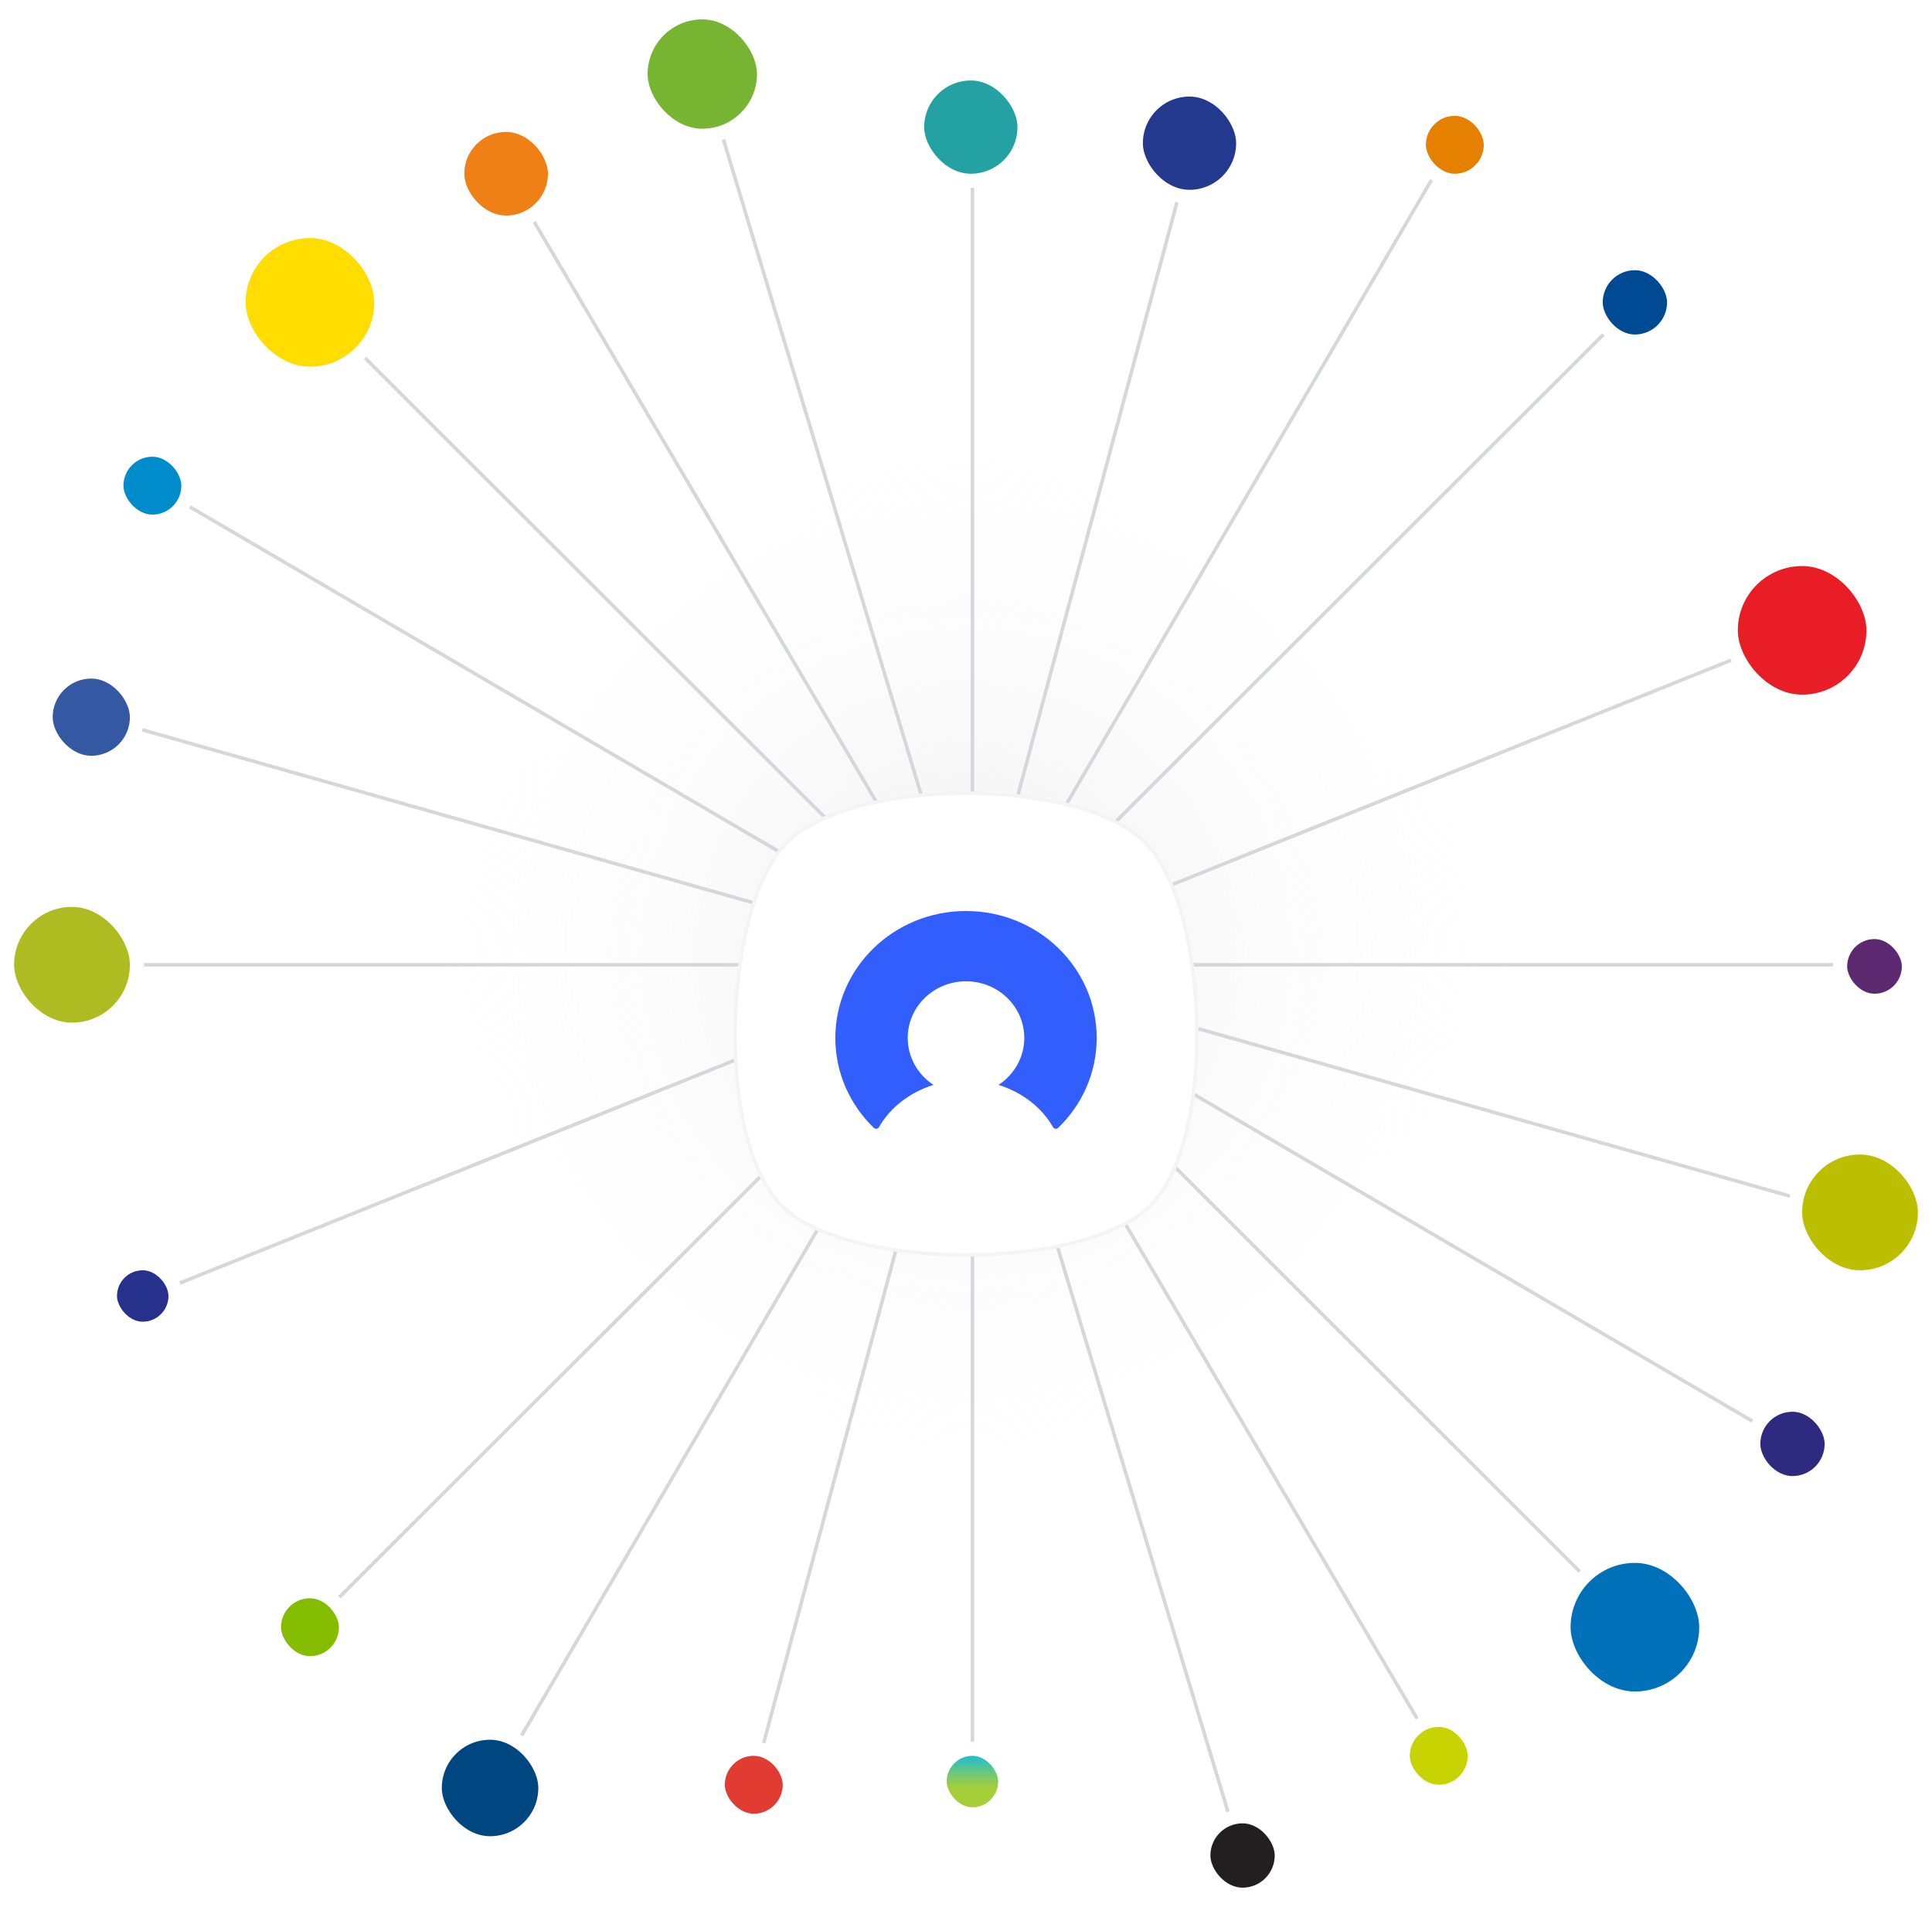 <svg width="548" height="541" viewBox="0 0 548 541" fill="none" xmlns="http://www.w3.org/2000/svg">
<circle cx="274" cy="270.5" r="160" fill="url(#paint0_radial_970_18555)" fill-opacity="0.5"/>
<path d="M511.451 179.611C511.707 179.508 511.832 179.217 511.729 178.961C511.625 178.705 511.334 178.58 511.078 178.683L511.451 179.611ZM40.581 368.706L511.451 179.611L511.078 178.683L40.208 367.778L40.581 368.706Z" fill="#D6D7DB"/>
<path d="M531.233 274.193C531.51 274.193 531.733 273.969 531.733 273.693C531.733 273.417 531.51 273.193 531.233 273.193L531.233 274.193ZM20.422 274.193L531.233 274.193L531.233 273.193L20.422 273.193L20.422 274.193Z" fill="#D6D7DB"/>
<path d="M276.328 40.963C276.328 40.687 276.104 40.463 275.828 40.463C275.552 40.463 275.328 40.687 275.328 40.963L276.328 40.963ZM276.328 506.43L276.328 40.963L275.328 40.963L275.328 506.43L276.328 506.43Z" fill="#D6D7DB"/>
<path d="M138.967 506.712C138.828 506.95 138.918 507.236 139.17 507.35C139.421 507.464 139.738 507.364 139.877 507.125L138.967 506.712ZM411.779 40.254L138.967 506.712L139.877 507.125L412.69 40.668L411.779 40.254Z" fill="#D6D7DB"/>
<path d="M200.089 20.899C200.01 20.634 199.727 20.472 199.459 20.536C199.19 20.6 199.037 20.866 199.117 21.13L200.089 20.899ZM352.537 526.263L200.089 20.899L199.117 21.13L351.564 526.495L352.537 526.263Z" fill="#D6D7DB"/>
<path d="M143.634 48.586C143.494 48.348 143.187 48.269 142.949 48.409C142.711 48.549 142.632 48.855 142.772 49.093L143.634 48.586ZM408.882 498.299L143.634 48.586L142.772 49.093L408.02 498.806L408.882 498.299Z" fill="#D6D7DB"/>
<path d="M464.199 86.2C464.394 86.004 464.394 85.688 464.199 85.493C464.003 85.298 463.687 85.298 463.491 85.493L464.199 86.2ZM88.162 461.898L464.199 86.2L463.491 85.493L87.455 461.191L88.162 461.898Z" fill="#D6D7DB"/>
<path d="M88.163 85.493C87.968 85.298 87.651 85.298 87.456 85.493C87.26 85.688 87.26 86.004 87.456 86.2L88.163 85.493ZM464.199 461.191L88.163 85.493L87.456 86.2L463.492 461.898L464.199 461.191Z" fill="#D6D7DB"/>
<path d="M338.725 41.092C338.797 40.826 338.638 40.551 338.372 40.48C338.105 40.409 337.831 40.567 337.759 40.834L338.725 41.092ZM213.891 506.56L338.725 41.092L337.759 40.834L212.925 506.301L213.891 506.56Z" fill="#D6D7DB"/>
<path d="M26.383 202.562C26.117 202.486 25.841 202.641 25.765 202.906C25.69 203.172 25.844 203.448 26.11 203.524L26.383 202.562ZM525.547 343.864L26.383 202.562L26.11 203.524L525.274 344.826L525.547 343.864Z" fill="#D6D7DB"/>
<path d="M43.138 136.948C42.9 136.809 42.594 136.889 42.454 137.127C42.314 137.365 42.394 137.671 42.633 137.811L43.138 136.948ZM509.024 409.579L43.138 136.948L42.633 137.811L508.519 410.442L509.024 409.579Z" fill="#D6D7DB"/>
<rect x="181.695" y="3.5" width="35.014" height="35.015" rx="17.507" fill="#77B431"/>
<rect x="181.695" y="3.5" width="35.014" height="35.015" rx="17.507" stroke="white" stroke-width="4"/>
<rect x="260.143" y="20.832" width="30.453" height="30.454" rx="15.226" fill="#24A1A3"/>
<rect x="260.143" y="20.832" width="30.453" height="30.454" rx="15.226" stroke="white" stroke-width="4"/>
<rect x="322.17" y="25.393" width="30.453" height="30.454" rx="15.226" fill="#22398E"/>
<rect x="322.17" y="25.393" width="30.453" height="30.454" rx="15.226" stroke="white" stroke-width="4"/>
<rect x="402.439" y="30.866" width="20.419" height="20.419" rx="10.21" fill="#E68000"/>
<rect x="402.439" y="30.866" width="20.419" height="20.419" rx="10.21" stroke="white" stroke-width="4"/>
<rect x="452.607" y="74.653" width="22.243" height="22.243" rx="11.122" fill="#004A93"/>
<rect x="452.607" y="74.653" width="22.243" height="22.243" rx="11.122" stroke="white" stroke-width="4"/>
<rect x="490.92" y="158.577" width="40.486" height="40.488" rx="20.243" fill="#E81D25"/>
<rect x="490.92" y="158.577" width="40.486" height="40.488" rx="20.243" stroke="white" stroke-width="4"/>
<rect x="521.936" y="264.396" width="19.507" height="19.507" rx="9.753" fill="#5C2870"/>
<rect x="521.936" y="264.396" width="19.507" height="19.507" rx="9.753" stroke="white" stroke-width="4"/>
<rect x="509.162" y="325.514" width="36.838" height="36.84" rx="18.419" fill="#BCBE00"/>
<rect x="509.162" y="325.514" width="36.838" height="36.84" rx="18.419" stroke="white" stroke-width="4"/>
<rect x="497.305" y="398.492" width="22.243" height="22.243" rx="11.122" fill="#2E2A7F"/>
<rect x="497.305" y="398.492" width="22.243" height="22.243" rx="11.122" stroke="white" stroke-width="4"/>
<rect x="397.879" y="487.89" width="20.419" height="20.419" rx="10.21" fill="#C7D401"/>
<rect x="397.879" y="487.89" width="20.419" height="20.419" rx="10.21" stroke="white" stroke-width="4"/>
<rect x="341.324" y="515.257" width="22.243" height="22.243" rx="11.122" fill="#231F20"/>
<rect x="341.324" y="515.257" width="22.243" height="22.243" rx="11.122" stroke="white" stroke-width="4"/>
<rect x="266.527" y="496.1" width="18.595" height="18.595" rx="9.297" fill="url(#paint1_linear_970_18555)"/>
<rect x="266.527" y="496.1" width="18.595" height="18.595" rx="9.297" stroke="white" stroke-width="4"/>
<rect x="203.59" y="496.1" width="20.419" height="20.419" rx="10.21" fill="#E03C31"/>
<rect x="203.59" y="496.1" width="20.419" height="20.419" rx="10.21" stroke="white" stroke-width="4"/>
<rect x="123.318" y="491.539" width="31.365" height="31.366" rx="15.682" fill="#004680"/>
<rect x="123.318" y="491.539" width="31.365" height="31.366" rx="15.682" stroke="white" stroke-width="4"/>
<rect x="77.709" y="451.401" width="20.419" height="20.419" rx="10.21" fill="#84BD00"/>
<rect x="77.709" y="451.401" width="20.419" height="20.419" rx="10.21" stroke="white" stroke-width="4"/>
<rect x="31.189" y="358.354" width="18.595" height="18.595" rx="9.297" fill="#26318B"/>
<rect x="31.189" y="358.354" width="18.595" height="18.595" rx="9.297" stroke="white" stroke-width="4"/>
<rect x="2" y="255.273" width="36.838" height="36.84" rx="18.419" fill="#AFBC21"/>
<rect x="2" y="255.273" width="36.838" height="36.84" rx="18.419" stroke="white" stroke-width="4"/>
<rect x="33.014" y="127.562" width="20.419" height="20.419" rx="10.21" fill="#008BCB"/>
<rect x="33.014" y="127.562" width="20.419" height="20.419" rx="10.21" stroke="white" stroke-width="4"/>
<rect x="67.674" y="65.531" width="40.486" height="40.488" rx="20.243" fill="#FFDD00"/>
<rect x="67.674" y="65.531" width="40.486" height="40.488" rx="20.243" stroke="white" stroke-width="4"/>
<rect x="129.701" y="35.428" width="27.716" height="27.718" rx="13.858" fill="#EE8016"/>
<rect x="129.701" y="35.428" width="27.716" height="27.718" rx="13.858" stroke="white" stroke-width="4"/>
<rect x="443.486" y="441.366" width="40.486" height="40.488" rx="20.243" fill="#0071B8"/>
<rect x="443.486" y="441.366" width="40.486" height="40.488" rx="20.243" stroke="white" stroke-width="4"/>
<rect x="12.945" y="190.505" width="25.892" height="25.893" rx="12.946" fill="#3558A2"/>
<rect x="12.945" y="190.505" width="25.892" height="25.893" rx="12.946" stroke="white" stroke-width="4"/>
<g clip-path="url(#clip0_970_18555)" filter="url(#filter0_d_970_18555)">
<path d="M208.674 280.701L208.674 280.701C208.123 269.979 208.858 257.505 211.174 246.243C213.495 234.961 217.385 224.978 223.085 219.154C227.66 214.479 235.135 210.934 244.128 208.559C253.109 206.188 263.55 205 274 205C284.45 205 294.891 206.188 303.872 208.559C312.865 210.934 320.34 214.479 324.915 219.154L324.917 219.156C330.615 224.916 334.505 234.898 336.826 246.196C339.142 257.474 339.877 269.979 339.326 280.701C339.02 286.611 338.178 295.01 335.981 303.102C333.779 311.209 330.238 318.928 324.587 323.566C319.575 327.668 311.984 330.782 303.091 332.868C294.208 334.952 284.069 336 274 336C263.93 336 253.791 334.983 244.908 332.915C236.015 330.845 228.426 327.731 223.416 323.568L223.413 323.566C217.762 318.928 214.22 311.255 212.019 303.173C209.822 295.104 208.98 286.705 208.674 280.701Z" fill="white" stroke="#F4F4F4"/>
<path fill-rule="evenodd" clip-rule="evenodd" d="M274.002 238.439C253.532 238.439 236.937 254.558 236.937 274.441C236.937 284.413 241.11 293.437 247.854 299.954C248.287 300.372 249.026 300.273 249.323 299.754C252.482 294.211 258.02 289.875 264.778 287.765C260.368 284.879 257.469 279.987 257.469 274.438C257.469 265.567 264.871 258.38 274.002 258.38C283.133 258.38 290.534 265.567 290.534 274.438C290.534 279.987 287.632 284.879 283.225 287.765C289.984 289.875 295.522 294.211 298.681 299.754C298.974 300.273 299.716 300.372 300.147 299.954C306.89 293.437 311.067 284.413 311.067 274.441C311.067 254.558 294.472 238.439 274.002 238.439Z" fill="#315EFD"/>
</g>
<defs>
<filter id="filter0_d_970_18555" x="168" y="184.5" width="212" height="212" filterUnits="userSpaceOnUse" color-interpolation-filters="sRGB">
<feFlood flood-opacity="0" result="BackgroundImageFix"/>
<feColorMatrix in="SourceAlpha" type="matrix" values="0 0 0 0 0 0 0 0 0 0 0 0 0 0 0 0 0 0 127 0" result="hardAlpha"/>
<feOffset dy="20"/>
<feGaussianBlur stdDeviation="20"/>
<feColorMatrix type="matrix" values="0 0 0 0 0.2 0 0 0 0 0.2 0 0 0 0 0.2 0 0 0 0.08 0"/>
<feBlend mode="normal" in2="BackgroundImageFix" result="effect1_dropShadow_970_18555"/>
<feBlend mode="normal" in="SourceGraphic" in2="effect1_dropShadow_970_18555" result="shape"/>
</filter>
<radialGradient id="paint0_radial_970_18555" cx="0" cy="0" r="1" gradientUnits="userSpaceOnUse" gradientTransform="translate(274 270.5) rotate(90) scale(160)">
<stop stop-color="#DEDEDE"/>
<stop offset="1" stop-color="white" stop-opacity="0"/>
</radialGradient>
<linearGradient id="paint1_linear_970_18555" x1="273.455" y1="495.188" x2="273.455" y2="508.149" gradientUnits="userSpaceOnUse">
<stop stop-color="#00BDF2"/>
<stop offset="0.1" stop-color="#00BDF2"/>
<stop offset="0.27" stop-color="#25C0C8"/>
<stop offset="0.6" stop-color="#6AC77B"/>
<stop offset="0.83" stop-color="#95CC4B"/>
<stop offset="0.95" stop-color="#A6CE39"/>
<stop offset="1" stop-color="#A6CE39"/>
</linearGradient>
<clipPath id="clip0_970_18555">
<rect width="132" height="132" fill="white" transform="translate(208 204.5)"/>
</clipPath>
</defs>
</svg>
